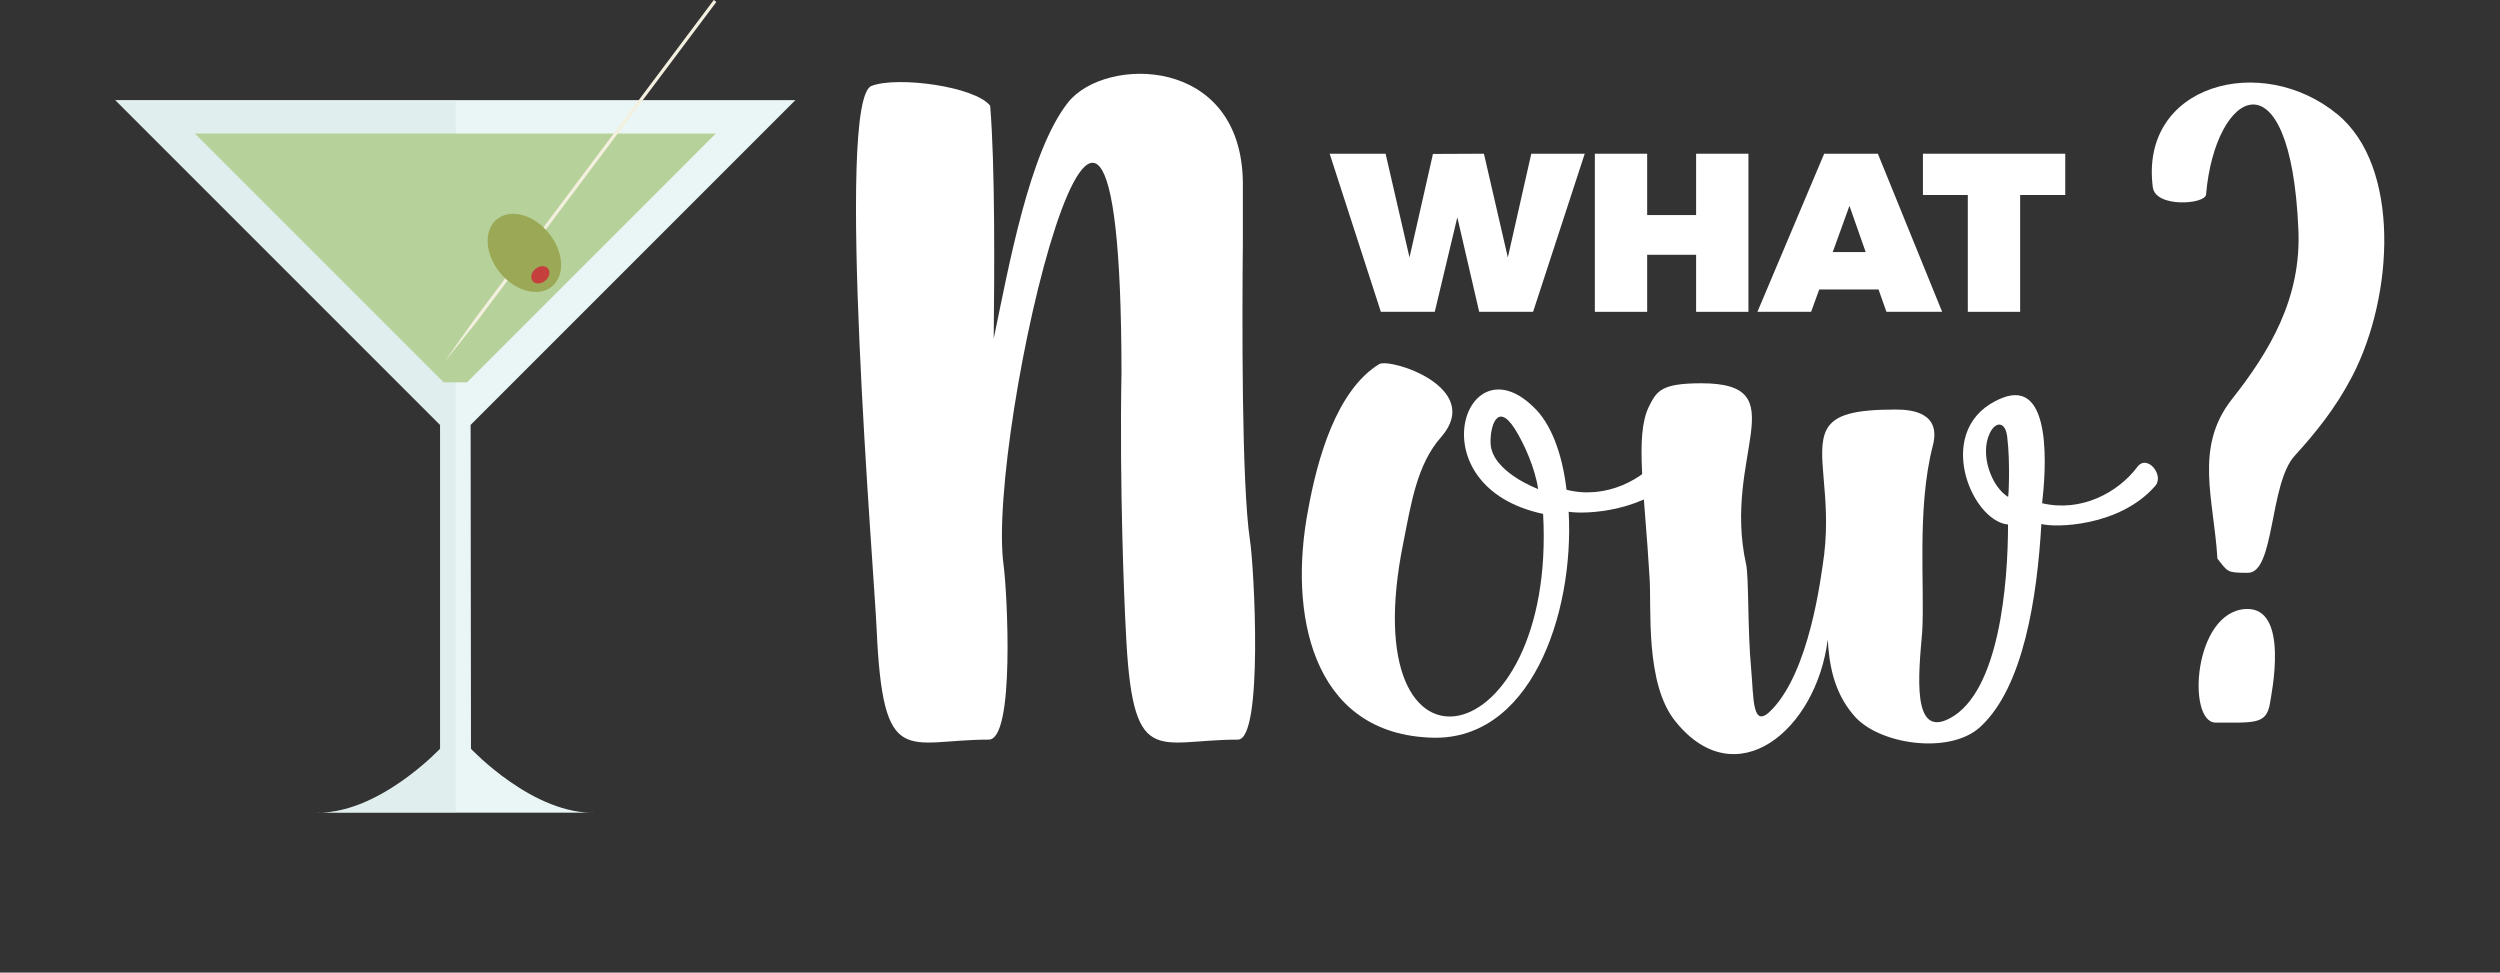 <?xml version="1.0" encoding="utf-8"?>
<!-- Generator: Adobe Illustrator 16.0.0, SVG Export Plug-In . SVG Version: 6.00 Build 0)  -->
<!DOCTYPE svg PUBLIC "-//W3C//DTD SVG 1.1//EN" "http://www.w3.org/Graphics/SVG/1.1/DTD/svg11.dtd">
<svg version="1.1" id="Layer_1" xmlns="http://www.w3.org/2000/svg" xmlns:xlink="http://www.w3.org/1999/xlink" x="0px" y="0px"
	 width="342.5px" height="133.25px" viewBox="0 0 342.5 133.25" enable-background="new 0 0 342.5 133.25" xml:space="preserve">
<rect x="0" y="0" width="342.5" height="133.25" fill="#333333" stroke="none"/>
<g>
	<path fill="#EAF6F6" d="M81.828,111.332c-8.683,0.444-17.304-8.748-17.304-8.748l-0.049-44.371l44.497-44.499h-93.18l44.499,44.499
		v44.371c0,0-8.621,9.192-17.305,8.748H81.828z"/>
	<g opacity="0.4">
		<path fill="#D3E0E0" d="M42.987,111.332c0.369,0.018,0.737,0.015,1.105,0H42.987z"/>
		<path fill="#D3E0E0" d="M62.43,13.713H15.792l44.499,44.499v44.371c0,0-7.905,8.421-16.2,8.748H62.43V13.713z"/>
	</g>
	<polygon fill="#B6D29A" points="63.985,52.376 98.072,18.291 26.695,18.291 60.781,52.376 	"/>
	<polygon fill="#F4F0DF" points="65.248,44.159 60.849,49.633 64.894,43.894 97.787,0 98.142,0.266 	"/>
	<g>
		
			<ellipse transform="matrix(-0.634 -0.773 0.773 -0.634 90.606 112.122)" fill="#9BA957" cx="71.823" cy="34.631" rx="5.959" ry="4.309"/>
		
			<ellipse transform="matrix(-0.635 -0.773 0.773 -0.635 91.913 118.809)" fill="#C5403D" cx="74.039" cy="37.68" rx="1.052" ry="1.363"/>
	</g>
</g>
<g>
	<path fill="#FFFFFF" d="M202.649,42.72l-2.997-12.947l-3.09,12.947h-7.385l-7.014-21.66h7.663l3.275,14.213l3.213-14.183
		l6.983-0.031l3.275,14.213l3.213-14.213h7.323l-7.076,21.66H202.649z"/>
	<path fill="#FFFFFF" d="M232.367,42.72v-7.817h-6.705v7.817h-7.168V21.06h7.168v8.404h6.705V21.06h7.169v21.66H232.367z"/>
	<path fill="#FFFFFF" d="M249.233,39.661l-1.112,3.059h-7.354l9.146-21.66h7.354l8.807,21.66h-7.632l-1.082-3.059H249.233z
		 M253.374,28.198l-2.287,6.334h4.511L253.374,28.198z"/>
	<path fill="#FFFFFF" d="M276.76,26.714V42.72h-7.169V26.714h-6.149V21.06h19.498v5.654H276.76z"/>
</g>
<g>
	<path fill="#FFFFFF" d="M119.413,11.764c3.598-1.361,14.197,0.097,16.24,2.723c0.681,8.266,0.583,22.658,0.486,31.896
		c2.042-9.724,4.862-25.672,10.211-32.382c5.057-6.321,23.728-6.418,23.922,10.989c0,2.237,0,4.959,0,8.266
		c-0.097,9.919-0.194,33.063,0.973,40.746c0.583,3.695,1.848,27.326-1.653,27.326c-11.28,0-14.489,4.279-15.364-15.17
		c-0.195-3.5-0.875-19.546-0.583-35.202c-0.098-70.308-18.671,8.655-16.143,26.547c0.486,3.695,1.556,23.825-2.042,23.825
		c-11.28,0-14.489,4.279-15.364-15.17C119.802,78.863,114.356,13.612,119.413,11.764z"/>
	<path fill="#FFFFFF" d="M197.5,59.803c-3.404,3.792-4.182,9.238-5.251,14.586c-7.099,35.105,21.005,29.271,19.157-3.987
		c-17.407-3.695-10.794-23.825-1.361-14.684c2.431,2.237,3.987,6.418,4.57,11.378c5.349,1.361,10.6-1.361,13.128-4.862
		c1.362-1.945,3.792,1.167,2.528,2.625c-4.765,5.251-12.933,5.64-15.364,5.251c0.778,14.003-5.251,31.896-19.352,30.923
		c-15.851-0.875-19.06-17.018-16.337-31.215c1.264-7.001,3.89-16.337,9.725-19.935C190.498,49.009,203.237,53.093,197.5,59.803z
		 M210.725,66.999c-0.389-2.723-1.848-6.126-3.209-8.266c-2.431-3.792-3.404-0.194-3.306,2.042
		C204.404,64.665,210.725,66.999,210.725,66.999z"/>
	<path fill="#FFFFFF" d="M279.67,71.764c-0.583,10.016-2.431,22.366-8.363,27.812c-4.182,3.89-14.101,2.431-17.407-1.653
		c-2.723-3.209-3.307-7.001-3.501-10.308c-1.556,12.447-12.544,21.491-20.81,11.28c-4.279-5.154-3.307-15.754-3.598-19.741
		c-0.681-11.767-2.042-19.449-0.097-23.436c1.069-2.139,1.653-3.209,7.196-3.209c13.226,0,2.82,9.919,6.126,24.797
		c0.389,1.75,0.194,9.044,0.681,14.198c0.389,4.279,0.097,8.655,2.917,5.64c5.057-5.349,6.613-17.601,7.099-21.199
		c0.973-8.168-1.264-13.809,0.292-17.018c1.069-2.14,3.89-2.82,9.53-2.82c2.334,0,6.224,0.486,5.057,4.959
		c-2.236,8.655-1.07,19.546-1.458,25.575c-0.486,5.64-1.458,14.587,3.792,11.767c6.807-3.598,7.974-18.574,7.974-26.548
		c-5.154-0.486-10.405-13.419-0.875-17.309c7.099-2.917,6.029,10.21,5.543,14.392c5.349,1.264,10.405-1.459,13.031-4.959
		c1.361-1.848,3.792,1.167,2.431,2.625c-4.862,5.543-13.711,5.737-15.656,5.154H279.67z M272.572,59.414
		c-1.361,2.917,0.292,7.293,2.528,8.655c0.097,0.097,0.292-4.959-0.097-8.071C274.808,57.664,273.35,57.664,272.572,59.414z"/>
	<path fill="#FFFFFF" d="M307.967,78.474c-2.917,0-2.722-0.097-4.181-1.945c-0.485-8.168-3.209-15.17,1.944-21.783
		c5.155-6.516,9.627-13.906,9.141-23.436c-1.068-24.505-11.377-19.254-12.641-4.667c-0.098,1.361-6.904,1.848-7.293-0.973
		c-1.848-14.101,14.878-18.574,25.284-10.016c8.654,7.099,7.779,24.797,2.041,35.883c-2.334,4.473-5.057,7.779-7.877,10.891
		C310.885,66.221,311.662,78.474,307.967,78.474z M307.676,83.433c6.029-0.292,3.5,11.669,3.307,12.934
		c-0.486,2.917-2.141,2.625-7.489,2.625C299.605,98.895,300.48,83.822,307.676,83.433z"/>
</g>
</svg>
